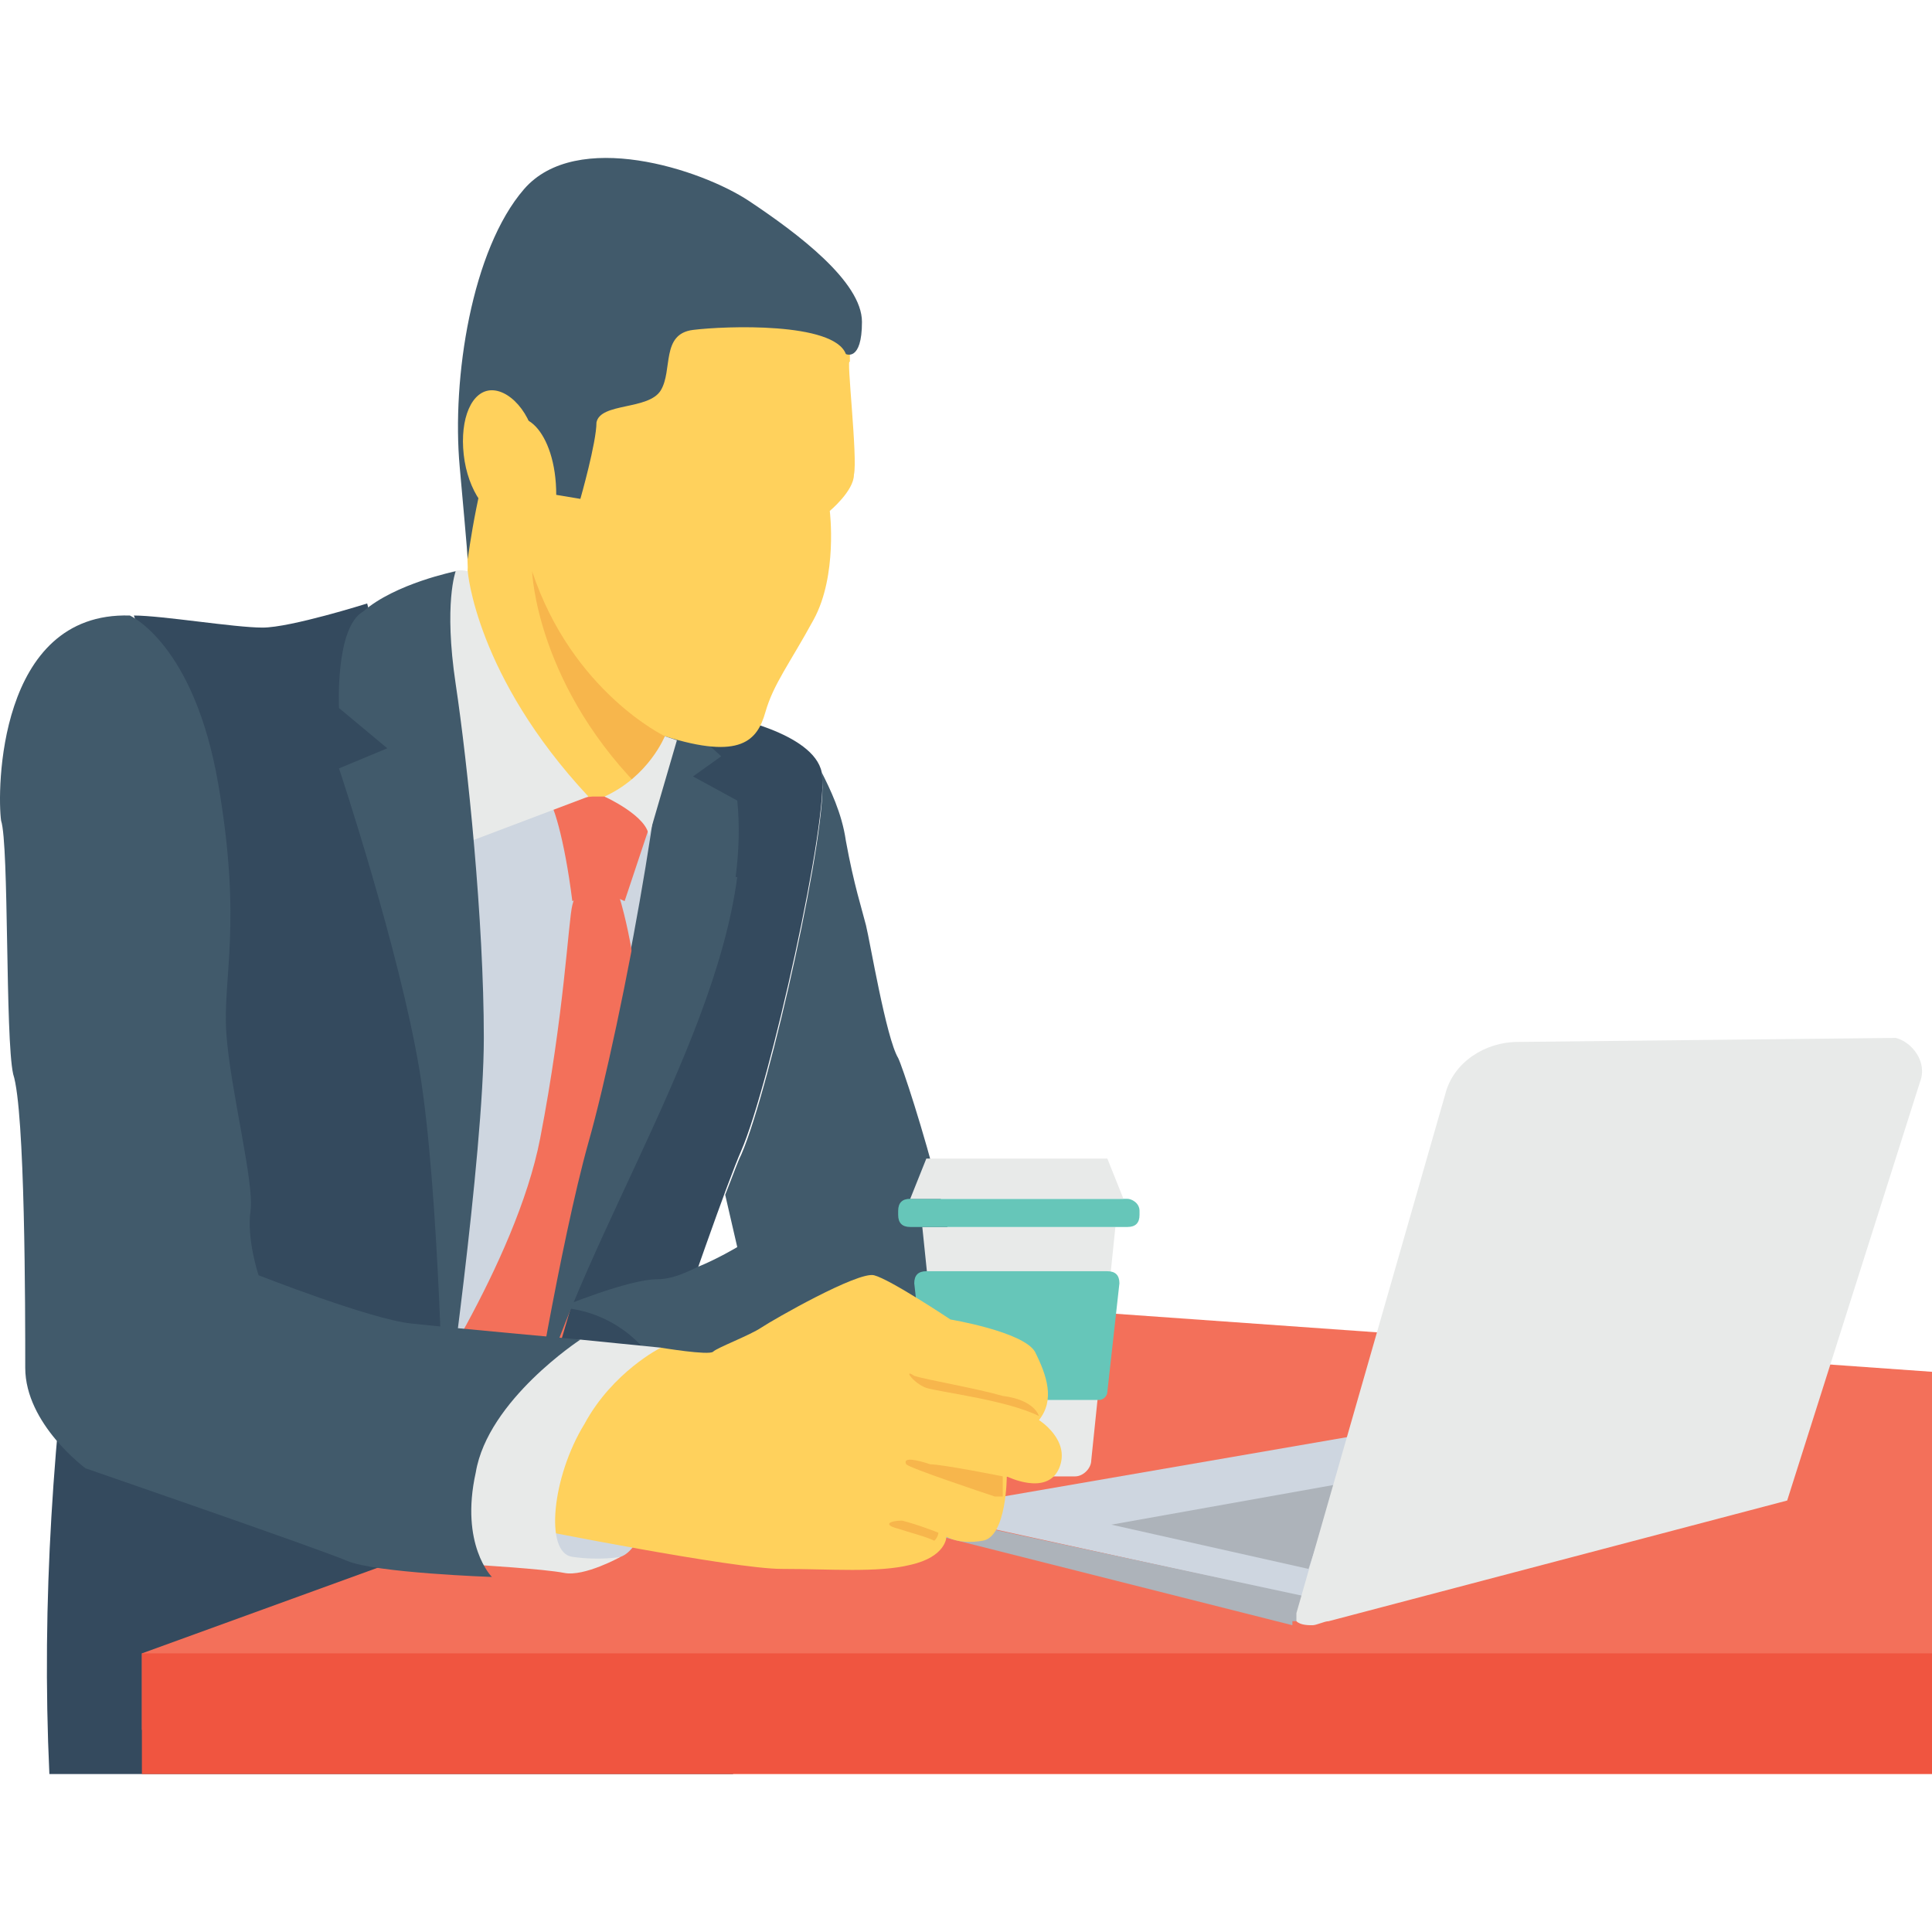 <?xml version="1.0" encoding="iso-8859-1"?>
<!-- Generator: Adobe Illustrator 19.0.0, SVG Export Plug-In . SVG Version: 6.00 Build 0)  -->
<svg version="1.1" id="Capa_1" xmlns="http://www.w3.org/2000/svg" xmlns:xlink="http://www.w3.org/1999/xlink" x="0px" y="0px"
	 viewBox="0 0 512.293 512.293" style="enable-background:new 0 0 512.293 512.293;" xml:space="preserve">
<path style="fill:#344A5E;" d="M20.56,333.881c-6.4,45.867-9.6,90.667-7.467,136.533h181.333l-81.067-108.8l-25.6-55.467"/>
<polygon style="fill:#CED6E0;" points="156.026,211.214 159.226,211.214 194.426,218.681 137.893,372.281 99.493,370.148 
	113.36,211.214 "/>
<g>
	<path style="fill:#344A5E;" d="M97.36,160.014c0,0-20.267,6.4-27.733,6.4c-7.467,0-26.667-3.2-34.133-3.2l18.133,50.133
		l3.2,152.533l3.2,16l58.667-1.067v-137.6L97.36,160.014z"/>
	<path style="fill:#344A5E;" d="M192.293,189.881c0,0,23.467,4.267,25.6,14.933c2.133,11.733-13.867,83.2-21.333,100.267
		s-40.533,116.267-40.533,116.267l-19.2-7.467l3.2-30.933l41.6-177.067L192.293,189.881z"/>
</g>
<path style="fill:#415A6B;" d="M177.36,187.748l13.867,12.8l-7.467,5.333l11.733,6.4c5.333,52.267-44.8,117.333-55.467,169.6
	c0,0,8.533-52.267,16-78.933c7.467-26.667,22.4-105.6,19.2-115.2L177.36,187.748L177.36,187.748z"/>
<path style="fill:#FFD15C;" d="M226.426,125.881c0,4.267-6.4,9.6-6.4,9.6s2.133,17.067-4.267,28.8
	c-6.4,11.733-10.667,17.067-12.8,24.533c-2.133,7.467-6.4,12.8-26.667,6.4l-5.333,19.2l-11.733-2.133h-3.2h-34.133l2.133-61.867
	c0,0-3.2-68.267,13.867-74.667c17.067-6.4,87.467,9.6,87.467,9.6v10.667C224.293,93.881,227.493,121.614,226.426,125.881z"/>
<g>
	<path style="fill:#F3705A;" d="M145.36,212.281c1.067,0,4.267,9.6,6.4,26.667c4.267-2.133,9.6-2.133,13.867,0l7.467-22.4
		l-12.8-5.333h-3.2L145.36,212.281z"/>
	<path style="fill:#F3705A;" d="M162.426,232.548l2.133,6.4c0,0,6.4,21.333,4.267,40.533s-30.933,112-30.933,112l-28.8-16
		c0,0,27.733-40.533,34.133-73.6c6.4-33.067,7.467-57.6,8.533-61.867c1.067-4.267,3.2-6.4,3.2-6.4h7.467V232.548z"/>
</g>
<path style="fill:#415A6B;" d="M147.493,131.214l6.4,1.067c0,0,4.267-14.933,4.267-20.267c1.067-5.333,13.867-3.2,17.067-8.533
	c3.2-5.333,0-14.933,8.533-16s37.333-2.133,40.533,6.4c0,0,4.267,2.133,4.267-8.533s-17.067-23.467-29.867-32
	c-12.8-8.533-45.867-19.2-59.733-3.2s-19.2,50.133-17.067,73.6s2.133,24.533,2.133,24.533s3.2-24.533,8.533-34.133
	C137.893,105.614,147.493,114.148,147.493,131.214z"/>
<path style="fill:#FFD15C;" d="M142.16,120.548c1.067,9.6-2.133,17.067-7.467,17.067c-5.333,0-10.667-7.467-11.733-17.067
	s2.133-17.067,7.467-17.067C135.76,103.481,142.16,110.948,142.16,120.548z"/>
<path style="fill:#F7B64C;" d="M141.093,151.481c0,0,1.067,30.933,30.933,59.733l4.267-16
	C176.293,195.214,151.76,183.481,141.093,151.481z"/>
<g>
	<path style="fill:#E8EAE9;" d="M124.026,151.481c0,0,2.133,27.733,32,59.733l-39.467,14.933l-6.4-65.067
		C109.093,161.081,116.56,149.348,124.026,151.481z"/>
	<path style="fill:#E8EAE9;" d="M179.493,196.281l-3.2-1.067c0,0-4.267,10.667-16,16c0,0,11.733,5.333,11.733,10.667
		L179.493,196.281z"/>
</g>
<g>
	<path style="fill:#415A6B;" d="M170.96,232.548c-4.267,25.6-10.667,55.467-14.933,70.4c-7.467,26.667-16,78.933-16,78.933
		c9.6-45.867,49.067-101.333,55.467-149.333H170.96z"/>
	<path style="fill:#415A6B;" d="M253.093,357.348c-7.467,10.667-71.467,26.667-71.467,26.667s-1.067-10.667-6.4-20.267
		c-4.267-7.467-12.8-16-26.667-17.067c0,0,18.133-7.467,25.6-7.467c3.2,0,6.4-1.067,10.667-3.2
		c5.333-2.133,10.667-5.333,10.667-5.333l-3.2-13.867c2.133-5.333,3.2-8.533,4.267-10.667
		c7.467-17.067,23.467-88.533,21.333-100.267v-1.067c2.133,4.267,5.333,10.667,6.4,18.133c2.133,11.733,4.267,18.133,5.333,22.4
		c1.067,4.267,5.333,29.867,8.533,35.2C240.293,284.814,260.56,347.748,253.093,357.348z"/>
	<path style="fill:#415A6B;" d="M120.826,151.481c0,0-3.2,8.533,0,29.867s7.467,62.933,7.467,93.867s-10.667,105.6-10.667,105.6
		s-1.067-65.067-6.4-97.067s-21.333-80-21.333-80l12.8-5.333l-12.8-10.667c0,0-1.067-21.333,6.4-25.6
		C104.826,154.681,120.826,151.481,120.826,151.481z"/>
</g>
<polygon style="fill:#F3705A;" points="512.293,458.681 512.293,363.748 287.226,347.748 37.626,438.414 37.626,458.681 "/>
<path style="fill:#CED6E0;" d="M140.026,410.681c0,0,12.8,6.4,24.533,2.133c11.733-4.267,11.733-51.2,10.667-55.467
	c0,0-22.4,3.2-24.533,5.333C148.56,364.814,140.026,410.681,140.026,410.681z"/>
<path style="fill:#E8EAE9;" d="M295.76,325.348l-6.4,61.867c0,2.133-2.133,4.267-4.267,4.267h-29.867
	c-2.133,0-4.267-2.133-4.267-4.267l-6.4-61.867H295.76z"/>
<g>
	<path style="fill:#66C6B9;" d="M293.626,369.081l3.2-28.8c0-2.133-1.067-3.2-3.2-3.2h-48c-2.133,0-3.2,1.067-3.2,3.2l3.2,28.8
		c0,1.067,1.067,2.133,3.2,2.133h42.667C292.56,371.214,293.626,370.148,293.626,369.081z"/>
	<path style="fill:#66C6B9;" d="M298.96,317.881h-57.6c-2.133,0-3.2,1.067-3.2,3.2v1.067c0,2.133,1.067,3.2,3.2,3.2h57.6
		c2.133,0,3.2-1.067,3.2-3.2v-1.067C302.16,318.948,300.026,317.881,298.96,317.881z"/>
</g>
<polygon style="fill:#E8EAE9;" points="245.626,307.214 293.626,307.214 297.893,317.881 241.36,317.881 "/>
<path style="fill:#CED6E0;" d="M358.693,380.814l-12.8,42.667l-102.4-22.4c-1.067,0-2.133,0-2.133,0L358.693,380.814z"/>
<g>
	<polygon style="fill:#ADB3BA;" points="354.426,393.614 346.96,416.014 294.693,404.281 	"/>
	<path style="fill:#ADB3BA;" d="M346.96,423.481l-3.2,6.4h-1.067v1.067l-105.6-26.667l0,0l0,0c1.067-2.133,3.2-4.267,5.333-3.2
		L346.96,423.481z"/>
</g>
<rect x="37.626" y="438.414" style="fill:#F05540;" width="474.667" height="32"/>
<path style="fill:#E8EAE9;" d="M509.093,286.948l-35.2,110.933l-121.6,32c-1.067,0-3.2,1.067-4.267,1.067s-3.2,0-4.267-1.067v-2.133
	l39.467-137.6c2.133-8.533,10.667-13.867,19.2-13.867l100.267-1.067C506.96,276.281,511.226,281.614,509.093,286.948z"/>
<path style="fill:#FFD15C;" d="M168.826,359.481l6.4-2.133c0,0,12.8,2.133,13.867,1.067c1.067-1.067,9.6-4.267,12.8-6.4
	s25.6-14.933,29.867-13.867s20.267,11.733,20.267,11.733s19.2,3.2,22.4,8.533c3.2,6.4,5.333,12.8,1.067,18.133
	c0,0,8.533,5.333,5.333,12.8c-3.2,7.467-13.867,2.133-13.867,2.133s0,16-6.4,17.067c-6.4,1.067-9.6-1.067-9.6-1.067
	s0,5.333-9.6,7.467c-8.533,2.133-21.333,1.067-34.133,1.067c-12.8,0-66.133-10.667-66.133-10.667S146.426,365.881,168.826,359.481z"
	/>
<g>
	<path style="fill:#F7B64C;" d="M275.493,375.481L275.493,375.481c-8.533-4.267-26.667-6.4-29.867-7.467
		c-3.2-1.067-6.4-5.333-3.2-3.2c3.2,1.067,16,3.2,23.467,5.333C274.426,371.214,275.493,375.481,275.493,375.481z"/>
	<path style="fill:#F7B64C;" d="M265.893,391.481c0,0,0,2.133,0,5.333c-1.067,0-1.067,0-2.133,0c-3.2-1.067-22.4-7.467-23.467-8.533
		c-1.067-2.133,3.2-1.067,6.4,0C249.893,388.281,265.893,391.481,265.893,391.481z"/>
	<path style="fill:#F7B64C;" d="M248.826,406.414c0,0,0,1.067-1.067,2.133c-2.133-1.067-6.4-2.133-9.6-3.2
		c-4.267-1.067-2.133-2.133,1.067-2.133C243.493,404.281,248.826,406.414,248.826,406.414z"/>
</g>
<path style="fill:#E8EAE9;" d="M141.093,356.281l12.8-1.067l21.333,2.133c0,0-12.8,6.4-20.267,20.267
	c-8.533,13.867-10.667,34.133-3.2,35.2c7.467,1.067,12.8,0,12.8,0s-9.6,5.333-14.933,4.267c-5.333-1.067-23.467-2.133-23.467-2.133
	l-12.8-28.8L141.093,356.281z"/>
<path style="fill:#415A6B;" d="M34.426,163.214c0,0,17.067,7.467,23.467,44.8s1.067,51.2,2.133,66.133
	c1.067,14.933,7.467,39.467,6.4,46.933c-1.067,7.467,2.133,17.067,2.133,17.067s29.867,11.733,40.533,12.8
	c9.6,1.067,44.8,4.267,44.8,4.267s-24.533,16-27.733,35.2c-4.267,19.2,4.267,27.733,4.267,27.733s-30.933-1.067-38.4-4.267
	c-7.467-3.2-69.333-24.533-69.333-24.533s-16-11.733-16-26.667s0-68.267-3.2-77.867c-2.133-9.6-1.067-60.8-3.2-67.2
	C-0.774,210.148-0.774,162.148,34.426,163.214z"/>
<g>
</g>
<g>
</g>
<g>
</g>
<g>
</g>
<g>
</g>
<g>
</g>
<g>
</g>
<g>
</g>
<g>
</g>
<g>
</g>
<g>
</g>
<g>
</g>
<g>
</g>
<g>
</g>
<g>
</g>
</svg>
